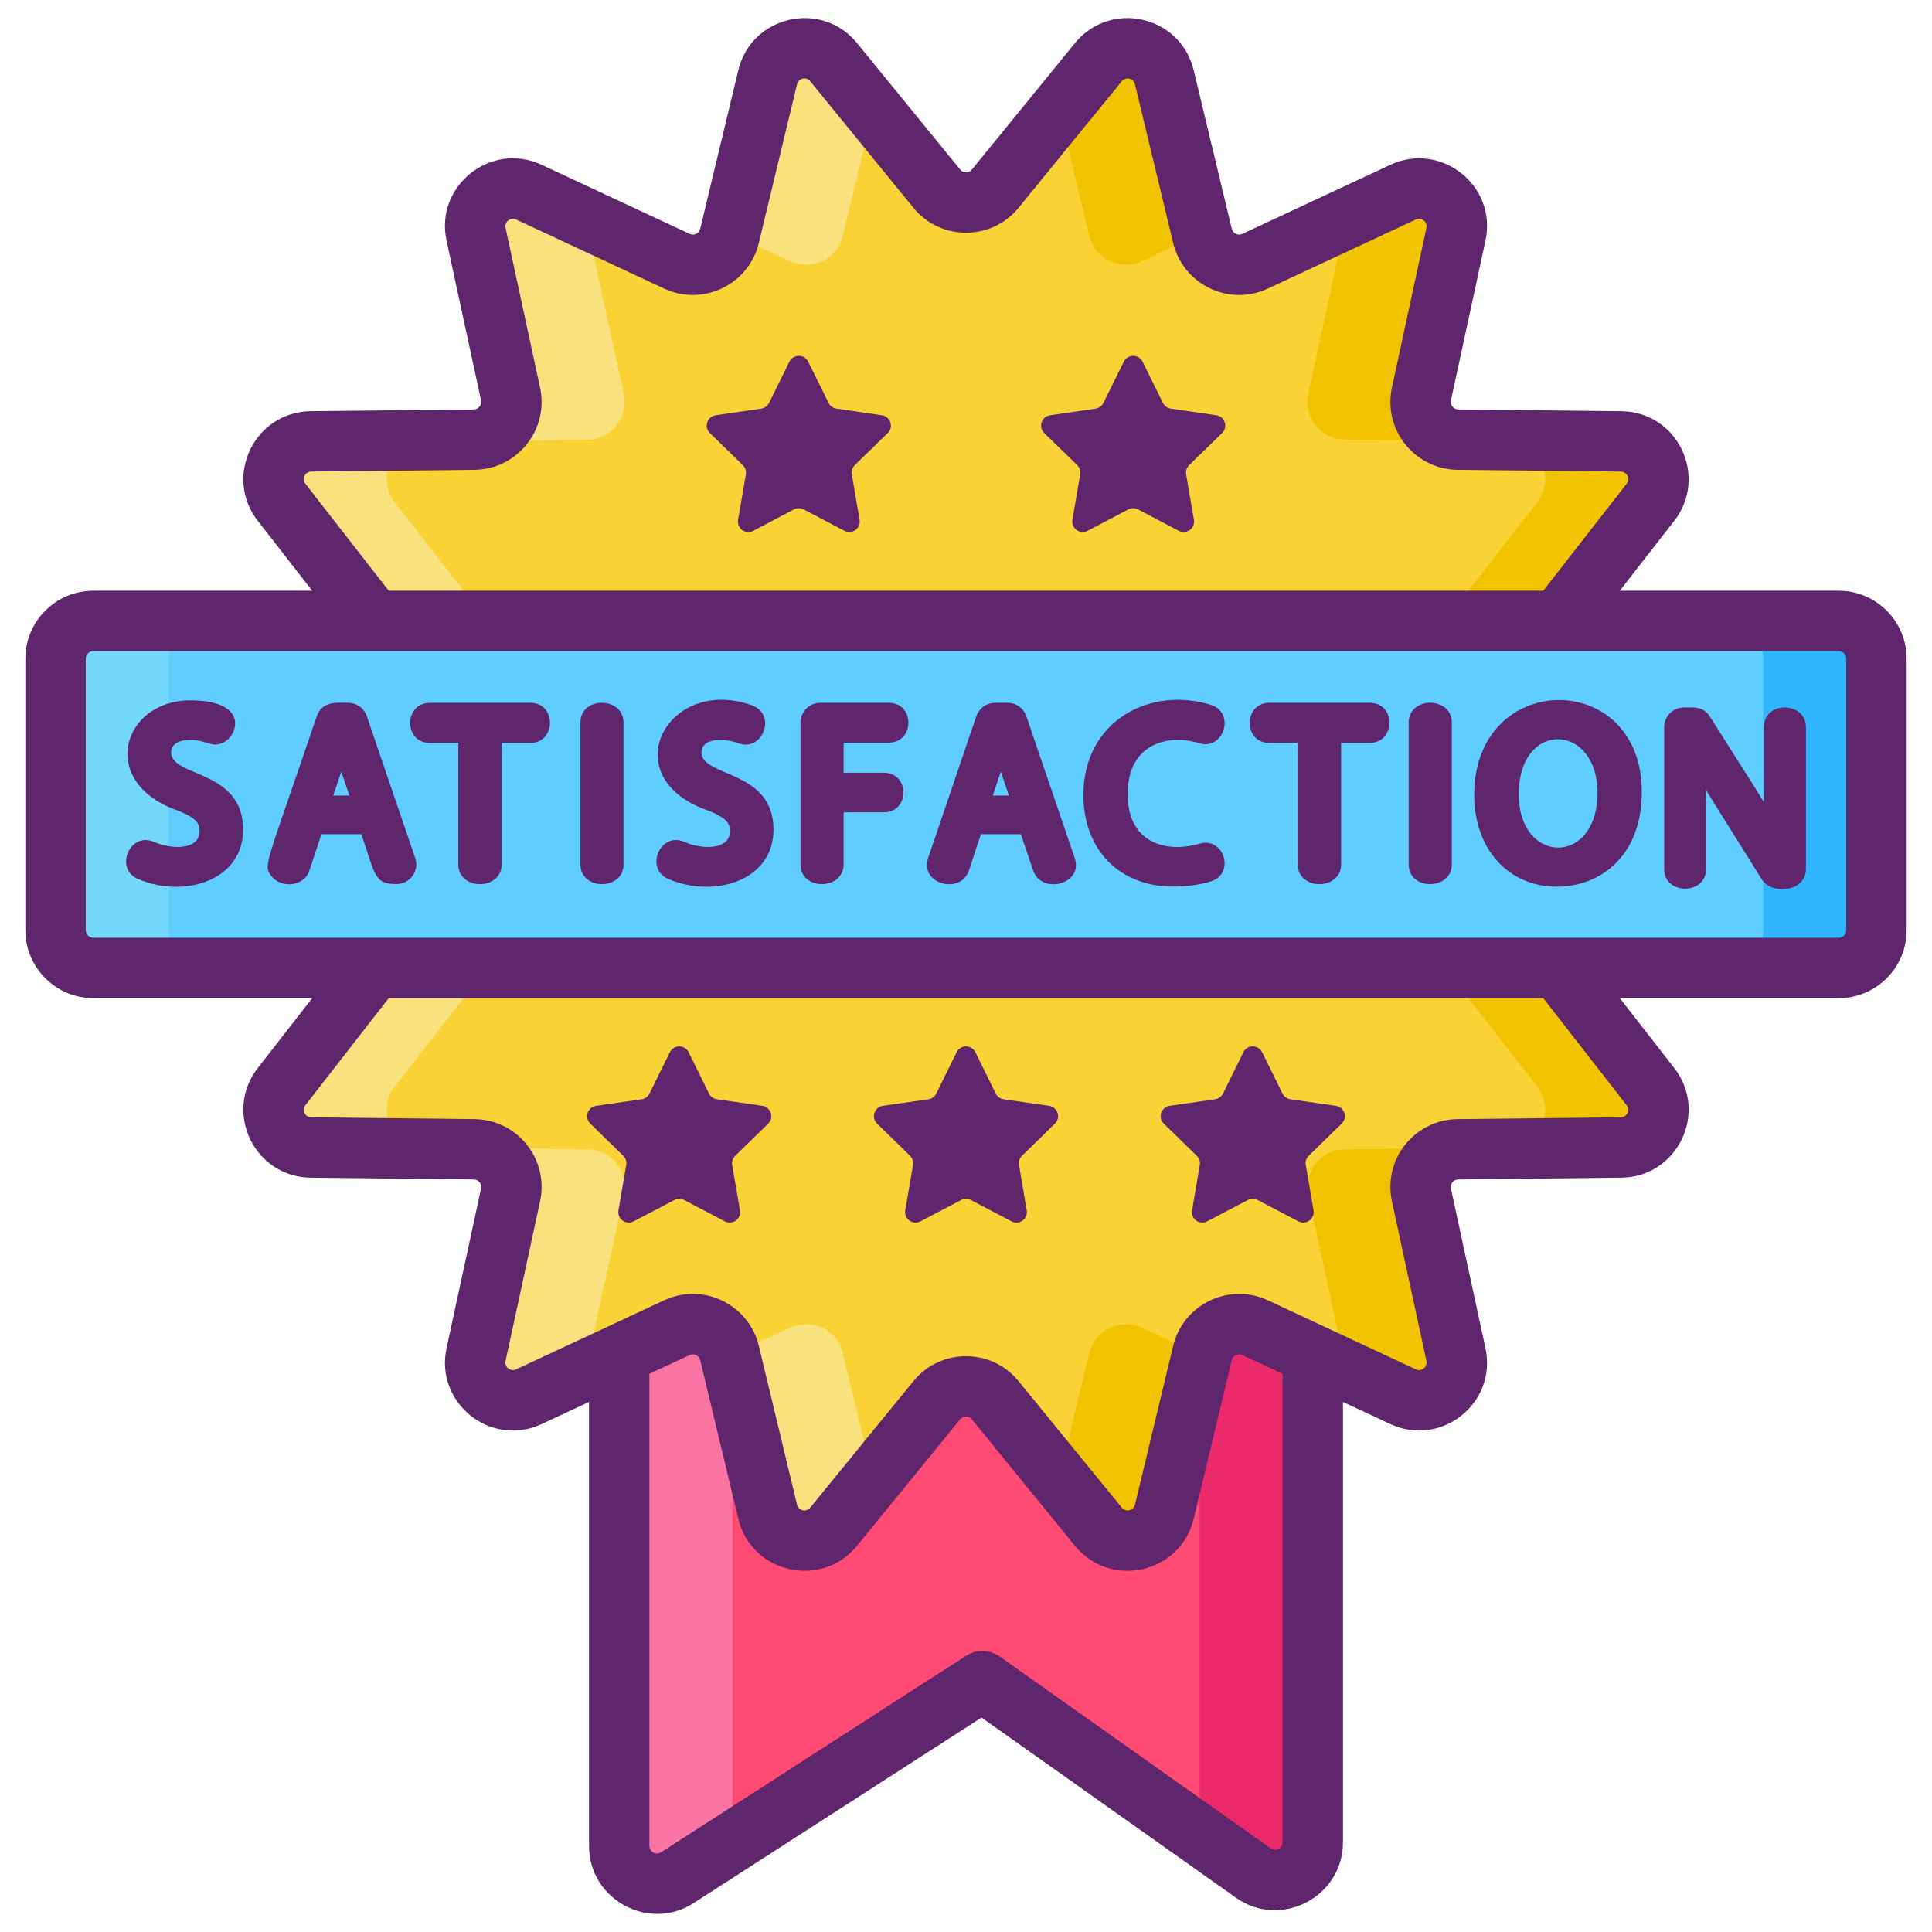 <svg id="Icon_Set" enable-background="new 0 0 256 256" height="512" viewBox="0 0 256 256" width="512" xmlns="http://www.w3.org/2000/svg"><path d="m166.057 248.179-35.896-25.414-40.4 26.033c-3.327 2.144-7.708-.245-7.708-4.203v-75.196h91.893v74.699c.001 4.058-4.577 6.426-7.889 4.081z" fill="#ff4a73"/><path d="m173.95 169.397v74.7c0 4.06-4.58 6.43-7.89 4.08l-7.11-5.03v-73.75z" fill="#ea2a6a"/><path d="m97.05 169.397v74.7l-7.29 4.7c-3.33 2.14-7.71-.24-7.71-4.2v-75.2z" fill="#f973a3"/><path d="m226.506 109.749-19.38 9.625c-2.832 1.406-3.664 5.056-1.721 7.55l13.282 17.055c2.542 3.264.246 8.027-3.891 8.072l-21.614.234c-3.164.034-5.501 2.963-4.833 6.056l4.57 21.145c.873 4.04-3.255 7.335-7.001 5.587l-19.609-9.148c-2.865-1.337-6.236.288-6.975 3.362l-5.057 21.024c-.967 4.022-6.122 5.196-8.736 1.991l-13.666-16.757c-2.001-2.453-5.749-2.453-7.75 0l-13.667 16.757c-2.614 3.206-7.769 2.031-8.736-1.991l-5.058-21.024c-.739-3.074-4.11-4.698-6.975-3.362l-19.609 9.148c-3.746 1.748-7.874-1.547-7.001-5.587l4.57-21.145c.669-3.093-1.668-6.022-4.833-6.056l-21.614-.235c-4.137-.045-6.433-4.808-3.891-8.072l13.282-17.054c1.943-2.495 1.111-6.144-1.721-7.55l-19.379-9.625c-3.701-1.838-3.701-7.118 0-8.956l19.38-9.625c2.832-1.406 3.664-5.056 1.721-7.55l-13.282-17.056c-2.542-3.264-.246-8.027 3.891-8.072l21.614-.234c3.164-.034 5.501-2.963 4.833-6.056l-4.57-21.145c-.873-4.04 3.255-7.335 7.001-5.587l19.609 9.148c2.865 1.337 6.236-.288 6.975-3.362l5.057-21.024c.967-4.022 6.122-5.196 8.736-1.991l13.666 16.757c2.001 2.453 5.749 2.453 7.75 0l13.668-16.756c2.614-3.206 7.769-2.031 8.736 1.991l5.058 21.024c.739 3.074 4.11 4.698 6.975 3.362l19.609-9.148c3.746-1.748 7.874 1.547 7.001 5.587l-4.571 21.144c-.669 3.093 1.668 6.022 4.833 6.056l21.614.235c4.137.045 6.433 4.808 3.891 8.072l-13.282 17.054c-1.943 2.495-1.111 6.144 1.721 7.55l19.379 9.625c3.701 1.839 3.701 7.119 0 8.957z" fill="#f9d335"/><path d="m226.506 109.749-19.38 9.625c-2.832 1.406-3.664 5.056-1.721 7.55l13.282 17.055c2.542 3.264.246 8.027-3.891 8.072l-21.614.234c-3.164.034-5.501 2.963-4.833 6.056l4.57 21.145c.873 4.04-3.255 7.335-7.001 5.587l-19.609-9.148c-2.865-1.337-6.236.288-6.975 3.362l-5.057 21.024c-.967 4.022-6.122 5.196-8.736 1.991l-13.666-16.757c-2.001-2.453-5.749-2.453-7.75 0l-13.667 16.757c-2.614 3.206-7.769 2.031-8.736-1.991l-5.058-21.024c-.739-3.074-4.11-4.698-6.975-3.362l-19.609 9.148c-3.746 1.748-7.874-1.547-7.001-5.587l4.57-21.145c.669-3.093-1.668-6.022-4.833-6.056l-21.614-.235c-4.137-.045-6.433-4.808-3.891-8.072l13.282-17.054c1.943-2.495 1.111-6.144-1.721-7.55l-19.379-9.625c-3.701-1.838-3.701-7.118 0-8.956l19.38-9.625c2.832-1.406 3.664-5.056 1.721-7.55l-13.282-17.056c-2.542-3.264-.246-8.027 3.891-8.072l21.614-.234c3.164-.034 5.501-2.963 4.833-6.056l-4.57-21.145c-.873-4.04 3.255-7.335 7.001-5.587l19.609 9.148c2.865 1.337 6.236-.288 6.975-3.362l5.057-21.024c.967-4.022 6.122-5.196 8.736-1.991l13.666 16.757c2.001 2.453 5.749 2.453 7.75 0l13.668-16.756c2.614-3.206 7.769-2.031 8.736 1.991l5.058 21.024c.739 3.074 4.11 4.698 6.975 3.362l19.609-9.148c3.746-1.748 7.874 1.547 7.001 5.587l-4.571 21.144c-.669 3.093 1.668 6.022 4.833 6.056l21.614.235c4.137.045 6.433 4.808 3.891 8.072l-13.282 17.054c-1.943 2.495-1.111 6.144 1.721 7.55l19.379 9.625c3.701 1.839 3.701 7.119 0 8.957z" fill="#f9d335"/><path d="m56.2 58.489 21.62-.23c3.16-.04 5.5-2.97 4.83-6.06-4.958-22.935-4.834-21.736-4.62-23.02l-7.95-3.71c-3.74-1.75-7.87 1.55-7 5.59l4.57 21.14c.67 3.09-1.67 6.02-4.83 6.06l-21.62.23c-4.13.05-6.43 4.81-3.89 8.07l13.28 17.06c1.95 2.49 1.12 6.14-1.72 7.55l-19.38 9.62c-3.7 1.84-3.7 7.12 0 8.96l19.38 9.62c2.84 1.41 3.67 5.06 1.72 7.55l-13.28 17.06c-2.54 3.26-.24 8.03 3.89 8.07l21.62.24c3.16.03 5.5 2.96 4.83 6.05l-4.57 21.15c-.87 4.04 3.25 7.33 7 5.58l7.95-3.71c-.215-1.269-.333-.095 4.62-23.02.67-3.09-1.67-6.02-4.83-6.05l-21.62-.24c-4.13-.04-6.43-4.81-3.89-8.07l13.28-17.06c1.95-2.49 1.12-6.14-1.72-7.55l-19.38-9.62c-3.7-1.84-3.7-7.12 0-8.96l19.38-9.62c2.84-1.41 3.67-5.06 1.72-7.55l-13.28-17.06c-2.54-3.26-.24-8.02 3.89-8.07z" fill="#f9e27d"/><path d="m104.69 175.929-7.95 3.7 4.98 20.68c.97 4.02 6.12 5.2 8.74 1.99l5.2-6.38-4-16.63c-.73-3.08-4.11-4.7-6.97-3.36z" fill="#f9e27d"/><path d="m111.67 31.259 4-16.64-5.21-6.38c-2.62-3.2-7.77-2.03-8.74 1.99l-4.97 20.69 7.94 3.7c2.87 1.33 6.24-.29 6.98-3.36z" fill="#f9e27d"/><path d="m144.33 179.289-4 16.63 5.21 6.38c2.62 3.21 7.77 2.03 8.74-1.99l4.97-20.68-7.94-3.7c-2.86-1.34-6.24.28-6.98 3.36z" fill="#f2c300"/><path d="m145.54 8.239-5.2 6.38 4 16.64c.73 3.07 4.11 4.69 6.97 3.36l7.95-3.71-4.98-20.68c-.97-4.02-6.12-5.19-8.74-1.99z" fill="#f2c300"/><path d="m226.51 100.789-19.38-9.62c-2.84-1.41-3.67-5.06-1.72-7.55l13.28-17.06c2.54-3.26.24-8.02-3.89-8.07l-21.62-.23c-3.16-.04-5.5-2.97-4.83-6.06l4.57-21.14c.87-4.04-3.25-7.34-7-5.59l-7.95 3.71c.214 1.284.333.107-4.62 23.02-.67 3.09 1.67 6.02 4.83 6.06l21.62.23c4.13.05 6.43 4.81 3.89 8.07l-13.28 17.06c-1.95 2.49-1.12 6.14 1.72 7.55l19.38 9.62c3.7 1.84 3.7 7.12 0 8.96l-19.38 9.62c-2.84 1.41-3.67 5.06-1.72 7.55l13.28 17.06c2.54 3.26.24 8.03-3.89 8.07l-21.62.24c-3.16.03-5.5 2.96-4.83 6.05 4.957 22.939 4.835 21.754 4.62 23.02l7.95 3.71c3.74 1.75 7.87-1.54 7-5.58l-4.57-21.15c-.67-3.09 1.67-6.02 4.83-6.05l21.62-.24c4.13-.04 6.43-4.81 3.89-8.07l-13.28-17.06c-1.95-2.49-1.12-6.14 1.72-7.55l19.38-9.62c3.7-1.84 3.7-7.12 0-8.96z" fill="#f2c300"/><path d="m243.637 128.26h-231.274c-2.761 0-5-2.239-5-5v-35.982c0-2.761 2.239-5 5-5h231.274c2.761 0 5 2.239 5 5v35.982c0 2.761-2.239 5-5 5z" fill="#5fcdff"/><path d="m248.64 87.277v35.98c0 2.76-2.24 5-5 5h-15c2.76 0 5-2.24 5-5v-35.98c0-2.76-2.24-5-5-5h15c2.76 0 5 2.24 5 5z" fill="#30b6ff"/><path d="m27.36 128.257h-15c-2.76 0-5-2.24-5-5v-35.98c0-2.76 2.24-5 5-5h15c-2.76 0-5 2.24-5 5v35.98c0 2.76 2.24 5 5 5z" fill="#73d7f9"/><g fill="#5f266d"><path d="m142.74 61.637c.32.32.47.78.39 1.23l-1.03 6.01c-.19 1.13 1 1.99 2.01 1.46l5.4-2.84c.4-.21.88-.21 1.29 0l5.39 2.84c1.02.53 2.21-.33 2.01-1.46l-1.03-6.01c-.08-.45.07-.91.4-1.23l4.36-4.25c.83-.8.37-2.2-.76-2.36l-6.03-.88c-.46-.07-.85-.35-1.05-.76l-2.69-5.46c-.51-1.03-1.98-1.03-2.49 0l-2.7 5.46c-.2.41-.59.69-1.04.76l-6.03.88c-1.14.16-1.59 1.56-.77 2.36z"/><path d="m98.43 61.637c.33.32.48.78.4 1.23l-1.03 6.01c-.2 1.13.99 1.99 2.01 1.46l5.39-2.84c.41-.21.89-.21 1.29 0l5.4 2.84c1.01.53 2.2-.33 2.01-1.46l-1.03-6.01c-.08-.45.07-.91.39-1.23l4.37-4.25c.82-.8.37-2.2-.77-2.36l-6.03-.88c-.45-.07-.84-.35-1.04-.76l-2.7-5.46c-.51-1.03-1.98-1.03-2.49 0l-2.69 5.46c-.2.41-.59.69-1.05.76l-6.03.88c-1.13.16-1.59 1.56-.76 2.36z"/><path d="m243.64 78.277h-29.01l7.21-9.26c4.568-5.86.467-14.443-7-14.53l-21.61-.23c-.657-.017-1.097-.607-.97-1.21l4.57-21.15c1.578-7.265-5.86-13.192-12.6-10.06l-19.61 9.15c-.589.278-1.239-.059-1.4-.67l-5.05-21.02c-1.757-7.266-11.04-9.334-15.73-3.59l-13.66 16.76c-.415.498-1.157.492-1.55 0l-13.67-16.76c-4.697-5.752-13.977-3.662-15.73 3.59l-5.05 21.02c-.161.611-.811.948-1.4.67l-19.61-9.15c-6.765-3.144-14.175 2.813-12.6 10.06l4.57 21.15c.127.603-.313 1.193-.97 1.21l-21.61.23c-7.43.086-11.588 8.644-7 14.53l7.21 9.26h-29.01c-4.96 0-9 4.04-9 9v35.98c0 4.96 4.04 9 9 9h29.01l-7.21 9.26c-4.588 5.886-.432 14.444 7 14.53l21.61.24c.65 0 1.098.587.97 1.21l-4.57 21.14c-1.568 7.241 5.818 13.212 12.6 10.06l6.28-2.93v58.83c0 7.131 7.948 11.408 13.88 7.56l38.13-24.57 33.69 23.86c5.958 4.225 14.2-.069 14.2-7.35v-58.33l6.28 2.93c6.746 3.135 14.176-2.785 12.6-10.06l-4.57-21.14c-.128-.623.32-1.21.97-1.21l21.61-.24c7.412-.086 11.598-8.631 7-14.53l-7.21-9.26h29.01c4.96 0 9-4.04 9-9v-35.98c0-4.96-4.04-9-9-9zm-203.17-14.17c-.519-.665-.057-1.604.78-1.62l21.61-.23c5.674-.063 9.902-5.314 8.7-10.9l-4.57-21.15c-.181-.825.648-1.463 1.4-1.12l19.61 9.15c5.162 2.413 11.234-.535 12.55-6.05l5.06-21.02c.193-.803 1.226-1.055 1.75-.4l13.67 16.76c3.548 4.383 10.324 4.44 13.94 0l13.67-16.76c.54-.654 1.557-.404 1.75.4l5.06 21.02c1.318 5.522 7.394 8.46 12.55 6.05l19.61-9.15c.752-.344 1.581.295 1.4 1.12l-4.57 21.15c-1.204 5.597 3.036 10.837 8.7 10.9l21.61.23c.837.016 1.299.955.78 1.62l-11.04 14.17h-152.98zm129.48 179.99c0 .797-.898 1.302-1.58.82l-35.9-25.42c-1.33-.94-3.1-.98-4.48-.09l-40.39 26.03c-.691.428-1.55-.054-1.55-.84v-62.56l5.33-2.49c.573-.271 1.238.055 1.4.67l5.05 21.03c1.752 7.247 11.029 9.334 15.73 3.58l13.66-16.76c.404-.485 1.164-.482 1.55 0l13.67 16.76c4.707 5.765 13.98 3.657 15.73-3.58l5.05-21.03c.163-.62.827-.932 1.4-.67l5.33 2.49zm45.58-97.66c.521.652.054 1.61-.78 1.61l-21.61.24c-5.7.063-9.897 5.313-8.7 10.9l4.57 21.14c.182.828-.664 1.472-1.4 1.12-19.845-9.265-5.839-2.716-19.61-9.15-5.179-2.421-11.248.565-12.55 6.05l-5.06 21.03c-.19.777-1.195 1.063-1.75.39l-13.67-16.75c-3.578-4.415-10.363-4.413-13.94 0l-13.67 16.75c-.555.673-1.56.387-1.75-.39l-5.06-21.03c-1.279-5.389-7.249-8.504-12.55-6.05-13.71 6.406.427-.205-19.61 9.15-.736.352-1.582-.292-1.4-1.12l4.57-21.14c1.2-5.598-3.011-10.837-8.7-10.9l-21.61-.24c-.834 0-1.301-.958-.78-1.61l11.04-14.18h152.98zm29.11-23.18c0 .55-.45 1-1 1-105.438 0-125.919 0-231.28 0-.55 0-1-.45-1-1v-35.98c0-.55.45-1 1-1h231.28c.55 0 1 .45 1 1z"/><path d="m177.01 146.527-6.03-.87c-.45-.07-.84-.35-1.04-.76l-2.7-5.47c-.51-1.03-1.98-1.03-2.49 0l-2.69 5.47c-.21.41-.6.69-1.05.76l-6.03.87c-1.13.17-1.59 1.56-.77 2.36l4.37 4.26c.32.32.47.78.4 1.22l-1.03 6.01c-.2 1.13.99 2 2.01 1.46l5.39-2.83c.4-.22.89-.22 1.29 0l5.4 2.83c1.01.54 2.2-.33 2.01-1.46l-1.03-6.01c-.08-.44.07-.9.39-1.22l4.37-4.26c.82-.8.37-2.19-.77-2.36z"/><path d="m101.02 146.527-6.03-.87c-.45-.07-.84-.35-1.05-.76l-2.69-5.47c-.51-1.03-1.98-1.03-2.49 0l-2.7 5.47c-.2.41-.59.69-1.04.76l-6.03.87c-1.14.17-1.59 1.56-.77 2.36l4.37 4.26c.32.32.47.78.39 1.22l-1.03 6.01c-.19 1.13 1 2 2.01 1.46l5.4-2.83c.4-.22.89-.22 1.29 0l5.39 2.83c1.02.54 2.21-.33 2.01-1.46l-1.03-6.01c-.07-.44.08-.9.4-1.22l4.37-4.26c.82-.8.36-2.19-.77-2.36z"/><path d="m139.01 146.527-6.03-.87c-.45-.07-.84-.35-1.04-.76l-2.7-5.47c-.51-1.03-1.97-1.03-2.48 0l-2.7 5.47c-.2.41-.59.69-1.04.76l-6.03.87c-1.14.17-1.59 1.56-.77 2.36l4.36 4.26c.33.32.48.78.4 1.22l-1.03 6.01c-.19 1.13.99 2 2.01 1.46l5.4-2.83c.4-.22.88-.22 1.28 0l5.4 2.83c1.02.54 2.2-.33 2.01-1.46l-1.03-6.01c-.08-.44.07-.9.4-1.22l4.36-4.26c.82-.8.37-2.19-.77-2.36z"/><path d="m48.605 94.9c-.361-1.059-1.355-1.77-2.473-1.77-1.367 0-3.448-.311-4.155 1.773-6.885 20.266-7.101 19.661-6.034 21.151 1.168 1.63 4.314 1.543 5.054-.702l1.591-4.816h5.293c1.889 5.563 1.74 6.61 4.663 6.61 1.788 0 3.052-1.764 2.473-3.457zm-4.45 10.516 1.069-3.16 1.075 3.16z"/><path d="m135.994 94.898c-.362-1.058-1.355-1.768-2.473-1.768h-1.681c-1.12 0-2.114.712-2.474 1.773l-6.385 18.79c-1.175 3.463 4.337 4.895 5.403 1.659l1.591-4.816h5.293l1.644 4.838c1.082 3.183 6.691 1.823 5.493-1.685zm-4.45 10.518 1.069-3.161 1.075 3.161z"/><path d="m22.672 99.697c0-.797.646-1.649 2.461-1.649 2.4 0 2.865 1.098 4.45.344 2.005-.955 3.426-5.589-4.356-5.589-9.071 0-12.253 10.854-1.786 14.561 2.778 1.069 2.999 1.858 2.999 2.778 0 2.489-3.626 2.466-6.065 1.407-3.166-1.373-5.288 3.574-2.059 4.941 6.044 2.56 13.899.242 13.899-6.566-.001-7.986-9.543-6.907-9.543-10.227z"/><path d="m92.95 99.697c0-1.924 2.99-1.923 4.895-1.215 3.235 1.209 5.096-3.832 1.812-5.014-11.222-4.045-18.446 9.466-5.939 13.896 2.778 1.069 2.999 1.858 2.999 2.778 0 2.489-3.626 2.466-6.065 1.407-3.182-1.379-5.292 3.573-2.059 4.941 6.044 2.56 13.899.242 13.899-6.566 0-7.986-9.542-6.907-9.542-10.227z"/><path d="m70.279 93.13h-13.332c-3.423 0-3.492 5.307 0 5.307h3.779v16.095c0 3.504 5.744 3.491 5.744 0v-16.094h3.81c3.422 0 3.492-5.308-.001-5.308z"/><path d="m181.514 93.13h-13.333c-3.423 0-3.493 5.307 0 5.307h3.779v16.095c0 3.504 5.743 3.491 5.743 0v-16.094h3.811c3.423 0 3.492-5.308 0-5.308z"/><path d="m76.909 95.744v18.789c0 3.5 5.713 3.491 5.713 0v-18.789c0-3.444-5.713-3.541-5.713 0z"/><path d="m186.658 95.744v18.789c0 3.534 5.713 3.448 5.713 0v-18.789c0-3.501-5.713-3.492-5.713 0z"/><path d="m117.774 93.13h-9.092c-1.441 0-2.613 1.172-2.613 2.613v18.789c0 3.54 5.713 3.444 5.713 0v-6.897h5.338c3.448 0 3.461-5.245 0-5.245h-5.338v-3.984h5.992c3.435.001 3.478-5.276 0-5.276z"/><path d="m158.882 98.477c3.253 1.027 4.892-4.047 1.549-5.08-8.109-2.511-16.879 2.18-16.879 11.943 0 7.257 4.775 12.133 11.884 12.133 1.82 0 3.601-.242 5.013-.682 3.265-1.019 1.738-5.97-1.518-5-4.28 1.273-9.51-.001-9.51-6.544 0-6.949 5.643-7.976 9.461-6.77z"/><path d="m195.339 105.325c0 7.162 4.502 12.164 10.948 12.164 5.604 0 11.259-3.887 11.259-12.569 0-16.349-22.207-16.211-22.207.405zm5.9-.062c0-9.911 10.438-9.503 10.438-.219 0 9.786-10.438 9.521-10.438.219z"/><path d="m233.734 96.35c0 8.264-.004 8.692.013 9.957-.607-1-.56-.911-7.177-11.355-.881-1.389-2.192-1.214-3.444-1.214-1.441 0-2.613 1.172-2.613 2.613v18.79c0 3.496 5.557 3.484 5.557 0 0-8.531.004-8.995-.014-10.458.646 1.073.473.786 7.394 11.845 1.291 2.058 5.842 1.709 5.842-1.388v-18.79c-.001-3.431-5.558-3.518-5.558 0z"/></g></svg>